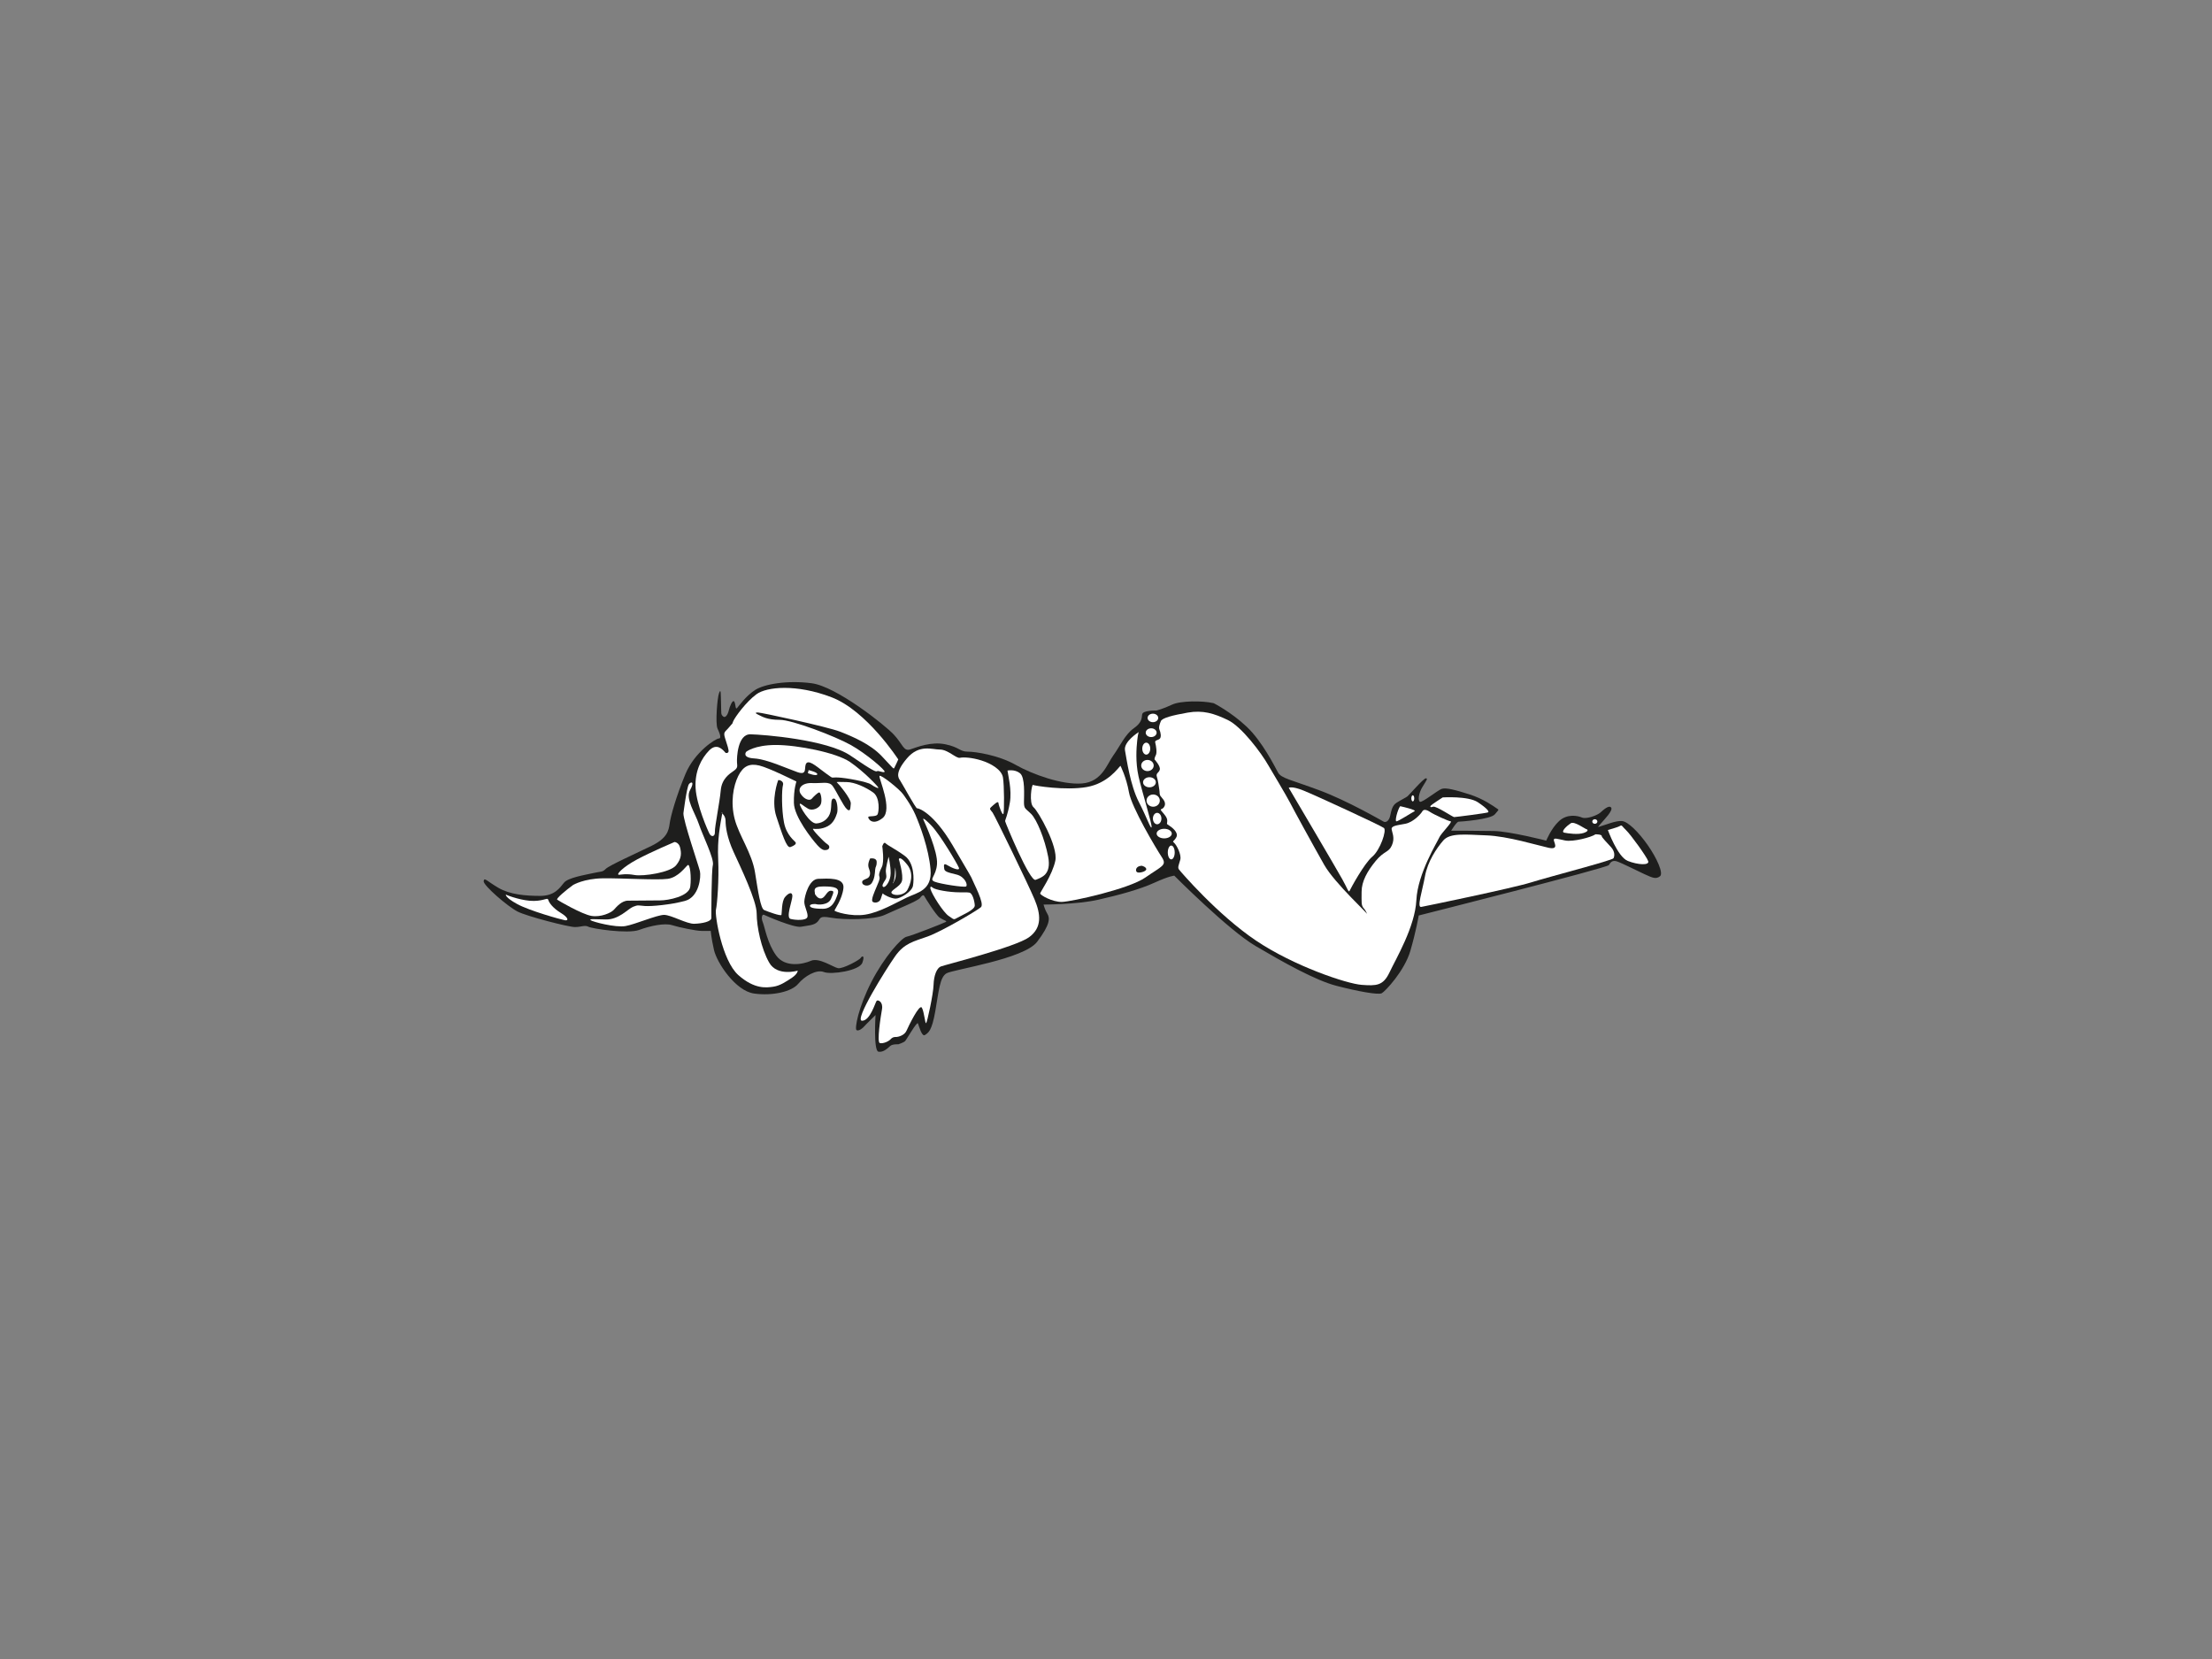 <?xml version="1.0" encoding="utf-8"?>
<!-- Generator: Adobe Illustrator 17.0.0, SVG Export Plug-In . SVG Version: 6.00 Build 0)  -->
<!DOCTYPE svg PUBLIC "-//W3C//DTD SVG 1.1//EN" "http://www.w3.org/Graphics/SVG/1.1/DTD/svg11.dtd">
<svg version="1.1" id="Layer_1" xmlns="http://www.w3.org/2000/svg" xmlns:xlink="http://www.w3.org/1999/xlink" x="0px" y="0px"
	 width="800px" height="600px" viewBox="0 0 800 600" enable-background="new 0 0 800 600" xml:space="preserve">
<rect x="0" y="0" width="800" height="600" fill="#808080" stroke="none"/>
<path fill="#1E1E1D" d="M438.999,254.341c-0.118-0.031-0.242-0.061-0.372-0.09c-3.568-0.802-11.564-0.912-14.797,0.619
	c-3.351,1.587-5.644,2.116-5.644,2.116s-4.939-0.175-5.114,1.412c-0.177,1.587-0.177,2.997-3.176,5.113
	c-2.998,2.116-5.064,6.709-7.271,9.729c-2.207,3.02-4.065,9.525-11.268,10.107c-7.203,0.58-17.891-3.252-24.047-6.738
	c-6.157-3.485-14.406-4.762-17.31-4.762c-2.903,0-3.021-1.627-8.132-2.673c-5.111-1.045-10.222,1.046-12.662,1.859
	c-2.44,0.814-2.673-1.859-5.925-5.345c-3.252-3.484-20.796-17.425-29.741-18.586c-8.945-1.162-17.194,0.347-20.446,2.439
	c-3.252,2.092-5.808,5.694-6.505,6.506c-0.697,0.813-0.465-1.511-1.046-2.323c-0.581-0.814-1.626,1.743-1.975,3.253
	c-0.349,1.51-1.278,2.904-2.091,2.091c-0.813-0.814-0.581-0.814-0.697-4.531c-0.116-3.717,0-5.692-0.697-3.949
	c-0.697,1.742-1.395,11.152-0.581,12.895c0.813,1.743,1.511,3.602,0.465,3.602c-1.045,0-8.713,4.764-12.081,12.893
	c-3.369,8.133-5.343,15.219-5.692,17.891c-0.349,2.672-1.048,5.345-6.508,8.016c-5.459,2.672-15.334,7.087-16.612,8.364
	c-1.278,1.278-1.511,0.813-4.531,1.511c-3.02,0.696-9.061,1.627-10.571,3.486c-1.51,1.858-3.368,4.763-8.596,4.763
	c-5.228,0-10.92-0.465-15.102-2.904c-4.182-2.439-5.111-3.95-5.344-2.439c-0.232,1.511,8.828,9.293,12.313,11.035
	c3.485,1.743,18.355,5.577,20.679,5.577c2.323,0,3.601-0.814,4.878-0.117c1.278,0.698,14.29,2.672,18.355,1.161
	c4.065-1.509,9.293-2.554,11.849-1.742c2.555,0.814,8.829,2.092,10.688,2.092s3.369,0,3.369,0s0.116,2.209,1.162,6.855
	c1.046,4.646,7.783,14.869,14.521,15.799c6.738,0.93,13.593-0.697,15.916-3.486c2.323-2.787,6.622-5.342,9.293-4.298
	c2.671,1.047,12.896-0.465,13.941-3.369c1.045-2.903-0.232-2.438-0.581-1.742c-0.349,0.698-6.505,4.066-8.248,3.717
	c-1.743-0.348-6.854-3.949-9.758-2.67c-2.905,1.276-9.293,2.556-12.546-1.86c-3.253-4.413-4.183-10.454-4.879-12.081
	c-0.697-1.627-0.232-3.022,0.465-2.672s10.804,4.764,13.359,4.299c2.556-0.465,4.647-0.465,5.925-1.743
	c1.277-1.277,0.465-2.322,4.995-1.511c4.53,0.814,15.451,0.814,19.4-1.045c3.95-1.858,11.967-4.995,12.779-6.156
	c0.814-1.162,1.279-1.045,1.511-0.581c0.232,0.464,4.182,6.854,5.576,7.782c1.394,0.93,2.788,1.162,2.207,1.511
	c-0.581,0.35-12.314,4.995-14.172,5.344c-1.859,0.349-8.132,7.319-12.779,16.381c-4.646,9.06-6.157,16.961-5.343,17.425
	c0.813,0.464,2.323-0.814,2.787-1.395c0.465-0.581,4.066-4.066,4.066-4.066s-0.813,12.895,1.046,13.243
	c1.859,0.349,3.484-1.395,4.298-2.091c0.813-0.697,2.904-0.581,2.904-0.581s1.858-0.581,2.439-1.161
	c0.581-0.581,4.298-7.204,4.647-6.391c0.348,0.813,1.394,4.996,2.556,4.183c1.161-0.814,2.439-1.279,3.717-8.596
	c1.278-7.319,1.626-12.314,4.066-13.708c2.44-1.395,27.997-5.111,32.761-11.385c4.763-6.272,4.647-8.598,3.717-10.108
	c-0.929-1.509-1.394-3.367-1.394-3.367s12.082,0.001,19.75-1.743c7.668-1.743,14.986-3.718,20.33-6.156
	c5.344-2.44,7.202-2.556,7.202-2.556s19.518,19.632,29.392,25.441c9.874,5.809,21.608,12.431,29.275,14.405
	c7.666,1.975,15.103,3.368,16.38,2.672c1.277-0.697,8.248-8.133,10.339-15.335c2.092-7.202,3.021-12.777,3.021-12.777
	s68.193-17.194,68.774-18.239c0.58-1.045,1.277-1.743,2.671-1.395c1.395,0.35,6.856,3.136,10.107,4.647
	c3.253,1.51,4.299,1.858,5.692,0.814c1.393-1.046-1.161-6.621-4.414-11.27c-3.253-4.646-7.087-8.48-9.294-8.714
	c-2.207-0.232-6.272,1.513-7.318,1.744c-1.046,0.231-1.976,1.045-0.581-0.582c1.393-1.625,4.763-4.994,3.949-6.041
	c-0.813-1.045-2.904,0.931-3.949,1.86c-1.046,0.929-4.995,2.439-6.621,1.742c-1.627-0.698-5.345-1.395-8.248,1.276
	c-2.905,2.674-4.647,7.087-4.647,7.087s-13.127-3.368-18.936-3.484c-5.809-0.116-15.45-0.116-15.45-0.116s1.976-3.253,2.672-3.253
	s11.617-0.814,13.127-2.671c1.511-1.86,1.627-1.511,0.581-2.208c-1.046-0.697-4.646-3.369-9.758-4.995
	c-5.112-1.626-8.597-2.556-10.107-1.976c-1.51,0.581-6.971,4.995-7.783,4.647c-0.813-0.35-0.581-3.021,0.929-5.459
	c1.511-2.441,1.976-3.022,1.162-3.022c-0.813,0-6.041,6.041-6.621,6.506c-0.581,0.464-2.323,1.276-3.95,2.322
	c-1.627,1.047-1.859,2.789-2.323,4.764c-0.465,1.976-1.626,2.439-2.323,2.091c-0.697-0.349-13.013-7.553-23.352-11.385
	c-10.339-3.835-13.707-4.298-14.868-6.39c-1.162-2.092-5.692-11.268-11.385-16.613C445.146,257.442,438.999,254.341,438.999,254.341
	L438.999,254.341z"/>
<path fill="#FFFFFF" d="M182.955,323.532c0.827,0.46,6.247,2.389,10.197,2.297c3.95-0.092,4.868-1.378,5.144-0.366
	c0.276,1.01,1.652,2.939,4.501,4.684c2.848,1.746,2.94,2.94,1.47,2.664c-1.47-0.275-12.769-3.399-17.27-5.878
	C182.496,324.451,182.955,323.532,182.955,323.532L182.955,323.532z"/>
<path fill="#FFFFFF" d="M207.298,320.043c-2.664,1.928-6.246,4.959-5.787,5.327c0.459,0.367,9.001,5.327,12.4,5.879
	c3.399,0.552,7.073-1.102,8.084-2.205c1.011-1.102,2.849-3.307,5.145-3.307c2.296,0,8.542-0.091,11.574-0.091
	c3.031,0,10.472-1.47,10.931-4.962c0.46-3.49-0.091-8.45-0.918-7.808c-0.827,0.643-3.399,4.409-7.166,4.961
	c-3.766,0.551-16.626-0.275-23.515-0.184S207.298,320.043,207.298,320.043L207.298,320.043z"/>
<path fill="#FFFFFF" d="M243.949,304.518c0,0-8.451,3.582-13.595,6.339c-5.144,2.756-7.808,5.604-6.43,5.512s2.389-0.46,5.604,0.092
	c3.215,0.551,12.86-0.918,14.973-3.49c2.112-2.572,1.928-4.502,1.47-6.43C245.511,304.609,243.949,304.518,243.949,304.518
	L243.949,304.518z"/>
<path fill="#FFFFFF" d="M247.165,294.139c-0.092,2.663,5.512,18.923,5.971,20.943c0.459,2.022-0.275,9.369-5.42,10.747
	c-5.145,1.378-12.124,2.021-14.513,1.837c-2.389-0.184-2.389-0.459-4.226,0.276c-1.837,0.734-5.144,4.685-9.829,4.593
	c-4.685-0.092-6.153-0.275-5.511,0.275c0.642,0.551,9.002,2.756,12.584,2.113c3.582-0.643,11.39-4.042,13.961-4.042
	c2.573,0,8.176,3.307,10.932,3.215c2.755-0.092,6.154-0.735,6.154-2.113s0-16.81,0.551-19.106c0.551-2.295-3.674-10.656-5.052-14.79
	c-1.378-4.133-4.96-9.184-3.215-12.308c1.745-3.123,0.459-3.215-0.367-2.204C248.359,284.585,247.165,294.139,247.165,294.139
	L247.165,294.139z"/>
<path fill="#FFFFFF" d="M262.413,272.276c-1.103-1.286-3.216-3.675-5.971-0.826c-2.756,2.848-5.236,7.44-4.869,13.595
	c0.368,6.154,4.41,15.341,5.053,16.533c0.643,1.195,2.021,1.104,1.929-0.733c-0.092-1.838,1.746-10.748,2.113-14.974
	c0.368-4.225,3.124-5.971,4.685-7.073c1.562-1.102,1.287-1.562,1.195-3.123c-0.092-1.56,0.184-10.194,4.868-10.103
	c4.685,0.091,27.741,1.928,36.191,7.715c8.451,5.788,9.186,5.88,9.646,5.603c0.458-0.276,2.02,0.643,2.663,0.276
	c0.643-0.368-6.613-6.614-12.217-9.737c-5.603-3.124-21.128-9.094-25.721-9.094c-4.593,0-6.338-1.194-7.532-1.746
	c-1.194-0.551-1.561-0.918-0.367-0.918c1.193,0,25.169,5.145,29.853,6.98c4.685,1.836,10.84,4.502,14.881,8.727
	c4.042,4.226,4.317,4.868,4.593,4.41c0.275-0.46,1.47-3.124,1.47-3.124s-11.391-17.636-24.159-22.505
	c-12.768-4.869-23.424-3.767-27.098-1.103c-3.674,2.664-7.809,8.268-8.451,9.828c-0.643,1.562,0.183,0.092-1.378,2.022
	c-1.561,1.928-2.296,1.652-1.561,4.042c0.735,2.388,1.561,4.5,1.193,5.051C263.055,272.553,262.413,272.276,262.413,272.276
	L262.413,272.276z"/>
<path fill="#FFFFFF" d="M269.852,271.91c0,0,2.94-2.48,10.748-2.48c7.808,0,21.862,2.754,26.823,6.154
	c4.96,3.399,9.829,8.543,10.196,9.185c0.368,0.644-1.378-0.185-2.664-1.103c-1.286-0.918-9.093-2.389-11.941-2.48
	c-2.848-0.092-1.378,0.552-4.042-1.286c-2.665-1.836-6.064-5.143-7.257-3.949c-1.195,1.193,0.643,4.685-3.307,3.308
	c-3.95-1.378-11.023-4.686-15.616-4.961C268.199,274.023,269.852,271.91,269.852,271.91L269.852,271.91z"/>
<path fill="#FFFFFF" d="M292.449,278.523c0,0,3.491,0.828,3.124,1.562c-0.367,0.734-3.398-0.46-3.398-0.46L292.449,278.523
	L292.449,278.523z"/>
<path fill="#FFFFFF" d="M326.621,287.251c-1.194-1.746-8.176-7.351-8.543-6.615c-0.367,0.735,4.961,12.218,1.103,15.248
	c-3.858,3.032-5.42-0.092-5.145-0.458c0.276-0.368,2.755,0,3.307-0.827c0.552-0.827,1.011-6.155-1.561-7.992
	c-2.572-1.837-6.706-3.766-9.645-3.766c-2.939,0-3.858-0.184-3.399,0.185c0.46,0.366,5.145,5.878,4.96,7.622
	c-0.184,1.746-0.091,3.124-1.378,2.022c-1.286-1.103-3.767-6.431-5.145-8.36c-1.377-1.929-3.95-0.918-7.44-1.101
	c-3.49-0.184-5.511,1.836-4.133,3.95c1.378,2.11,3.307,2.478,3.95,1.744c0.643-0.735,2.022-2.114,2.664-2.297
	c0.642-0.184,1.193,2.848,0.642,4.227c-0.551,1.378-2.939,2.572-4.592,1.653c-1.654-0.919-2.94-2.297-3.031-1.653
	c-0.092,0.643,3.583,7.164,6.063,6.98c2.48-0.184,4.501-1.838,5.052-4.226c0.551-2.388-0.092-4.776,1.194-4.776
	c1.286,0,1.562,4.134,1.194,5.236c-0.367,1.103-1.102,3.581-3.399,4.775c-2.296,1.194-4.409,1.011-5.236,0.919
	c-0.827-0.091,4.043,4.961,5.145,5.602c1.102,0.646,0.735,1.84-0.184,2.023c-0.92,0.184-1.653,0.275-3.491-1.745
	c-1.837-2.021-8.358-10.196-8.451-15.249c-0.092-5.053,0.918-7.717,0.918-7.717s-9.919-4.96-13.411-5.787
	c-3.491-0.825-5.787,0.092-7.625,3.767c-1.837,3.674-2.848,9.646-1.286,15.616c1.562,5.971,6.247,12.308,7.349,19.288
	c1.102,6.982,2.022,13.045,3.307,13.597c1.286,0.552,6.062,2.296,6.247,1.745c0.184-0.552,0-4.869,1.286-6.431
	c1.286-1.561,2.664-2.021,2.664-0.366c0,1.652-2.48,7.806-0.643,8.267c1.837,0.459,5.604,0.643,6.063-0.645
	c0.459-1.284-1.194-3.855-1.102-5.694c0.092-1.836,1.654-8.083,5.052-8.175c3.398-0.092,9.554-0.644,9.094,3.398
	c-0.459,4.042-3.215,7.716-3.215,8.083c0,0.369,5.879,2.298,11.115,1.472c5.236-0.828,11.115-4.319,14.973-6.155
	c3.858-1.837,9.277-2.573,8.634-10.197c-0.643-7.623-3.949-16.26-5.511-19.84C329.468,291.015,326.621,287.251,326.621,287.251
	L326.621,287.251z"/>
<path fill="#FFFFFF" d="M294.745,323.35c0-1.104-1.102-2.757,3.032-2.757c4.134,0,5.972,0.46,5.145,2.848
	c-0.827,2.389-1.93,5.236-5.329,5.236c-3.398,0-4.684-0.459-4.684-1.103c0-0.642,2.021-0.733,2.388-0.55
	c0.368,0.183,4.226,0.458,5.236-1.93c1.01-2.388,1.286-2.94-0.092-2.94c-1.377,0-1.929,2.389-3.307,2.756
	C295.756,325.278,294.745,323.35,294.745,323.35L294.745,323.35z"/>
<path fill="#1E1E1D" d="M314.679,310.489c-0.918,2.02-0.734,2.847-0.275,4.041c0.459,1.194,0.367,2.573-0.736,3.124
	c-1.102,0.55-2.02,0.643-1.837,1.653c0.183,1.011,2.48,1.561,3.49,0c1.01-1.562,1.103-3.492,1.194-4.777
	c0.092-1.285,0.55-1.01,0.55-2.755C317.066,310.029,314.679,310.489,314.679,310.489L314.679,310.489z"/>
<path fill="#1E1E1D" d="M319.088,306.079c0,0,0.826,5.605-0.184,7.533c-1.011,1.928-1.103,2.848-0.827,3.582
	c0.275,0.735-0.551,2.296-1.102,3.674c-0.551,1.378-2.205,4.778-1.287,5.328c0.919,0.553,2.48,0.093,2.848-1.102
	c0.367-1.194,0.734-2.296,0.827-1.93c0.092,0.367,2.939,1.838,4.593,1.838c1.653,0,5.878-2.479,6.246-4.684
	c0.368-2.206,0.551-8.176-2.939-10.748c-3.491-2.572-6.338-3.858-6.982-4.593C319.639,304.243,319.088,306.079,319.088,306.079
	L319.088,306.079z"/>
<path fill="#FFFFFF" d="M325.08,310.766c0,0,1.746,5.694,1.102,7.899c-0.643,2.203-4.776,3.489-3.582,4.5
	c1.194,1.012,4.592,0.552,5.603-1.377c1.01-1.93,2.572-5.786-0.183-9.187C325.265,309.204,325.08,310.766,325.08,310.766
	L325.08,310.766z"/>
<path fill="#FFFFFF" d="M321.384,309.846c0,0-1.103,4.042-1.01,5.328c0.091,1.286,0.46,2.021-0.184,3.03
	c-0.643,1.012-1.47,2.206-0.735,2.572c0.735,0.368,2.663-2.112,2.663-4.96C322.119,312.97,321.384,309.846,321.384,309.846
	L321.384,309.846z"/>
<path fill="#FFFFFF" d="M323.773,313.704c0,0-0.185,4.595-0.643,5.236c-0.459,0.642-0.277,1.011,0.458-0.642
	C324.324,316.644,323.773,313.704,323.773,313.704L323.773,313.704z"/>
<path fill="#1E1E1D" d="M281.426,282.198c0,0-2.664,7.071-0.643,13.135c2.021,6.063,3.674,11.482,5.052,11.023
	c1.378-0.461,2.205-1.103,1.929-1.654c-0.275-0.551-3.307-2.48-4.226-7.257c-0.919-4.776-0.827-11.942-0.367-13.503
	C283.63,282.381,281.519,281.921,281.426,282.198L281.426,282.198z"/>
<path fill="#FFFFFF" d="M260.903,293.961h0.348c-0.812,4.526-1.857,9.632-1.509,16.825c0.348,7.193-0.347,16.245-0.811,18.218
	c-0.464,1.972,2.204,18.447,8.121,23.67c5.919,5.222,10.212,4.524,12.648,4.177c2.437-0.348,4.642-1.857,6.73-3.248
	c2.089-1.393,2.089-2.554,2.089-2.554s-7.426,2.206-10.327-2.9c-2.9-5.105-4.525-12.996-4.525-17.753s-5.918-16.94-8.354-22.278
	c-2.437-5.337-2.901-9.282-2.901-11.255S260.903,293.961,260.903,293.961L260.903,293.961z"/>
<path fill="#FFFFFF" d="M336.484,321.376c0.481,2.021,4.712,8.655,6.635,9.904c1.923,1.25,1.634,1.539,3.269,0.578
	c1.634-0.962,6.251-2.789,6.154-4.424c-0.097-1.636-0.866-4.521-2.02-4.616c-1.154-0.095,0.192-0.095-3.461-0.095
	c-3.654,0-8.846-0.866-9.808-1.732C336.292,320.127,336.484,321.376,336.484,321.376L336.484,321.376z"/>
<path fill="#FFFFFF" d="M351.292,317.338c0.866,2.212,4.904,9.519,3.462,10.769c-1.443,1.25-14.135,8.751-19.232,10.577
	c-5.096,1.827-8.461,2.404-11.826,7.211c-3.366,4.808-14.905,23.271-11.924,23.271c2.981,0,4.808-6.731,5.288-7.213
	c0.481-0.479,2.404,0.384,1.923,3.078c-0.481,2.691-1.923,11.923-0.77,12.212c1.154,0.287,3.173-0.578,3.942-1.443
	c0.77-0.865,1.731-0.77,2.116-0.77c0.384,0,2.789-0.479,3.558-2.211c0.768-1.731,4.711-9.904,5.576-8.366
	c0.866,1.539,1.154,5.865,1.539,5.577c0.384-0.288,2.596-10.48,2.692-13.846c0.096-3.366,1.154-6.059,2.597-6.636
	c1.442-0.577,27.02-7.02,31.924-10.577c4.904-3.558,4.135-8.559,2.019-13.653c-2.116-5.097-14.423-30.383-15.192-31.44
	c-0.77-1.059-1.346-1.251-0.481-2.021c0.866-0.769,2.501-2.404,2.596-1.442c0.096,0.962,1.539,4.904,1.827,3.846
	c0.288-1.057,0.289-10.191-0.192-13.076c-0.48-2.885-4.423-5.097-7.789-6.154c-3.365-1.059-6.442-1.249-7.789-0.962
	c-1.346,0.289-4.327-2.981-7.211-2.981s-7.501-2.017-11.923,3.175c-4.423,5.191-3.173,7.018-2.5,7.98
	c0.673,0.962,5.673,10.192,6.154,10.097c0.481-0.096,5.866,1.54,12.789,13.27C351.389,317.339,351.292,317.338,351.292,317.338
	L351.292,317.338z"/>
<path fill="#FFFFFF" d="M333.888,296.281c0.866,1.924,5.289,11.635,5,16.154c-0.289,4.521-3.077,5.576-0.865,6.442
	c2.212,0.866,10.577,2.115,11.346,1.732c0.77-0.385-0.289-3.557-3.461-4.327c-3.173-0.77-4.326-1.057-4.423-2.115
	c-0.096-1.058-0.384-2.212,1.154-1.25c1.539,0.961,4.712,2.306,4.135,0.864c-0.577-1.44-6.827-12.019-10-15.287
	C333.6,295.224,333.888,296.281,333.888,296.281L333.888,296.281z"/>
<path fill="#FFFFFF" d="M364.369,278.685c0.193,1.539,1.635,7.022,0.866,11.54c-0.77,4.52-1.731,6.345-1.731,6.729
	s8.942,22.115,11.058,21.25c2.116-0.865,5.77-1.825,4.52-8.364c-1.25-6.539-4.135-13.462-6.154-15.481
	c-2.019-2.02-2.595-1.73-2.595-4.23s0.481-8.943-1.443-10.481C366.965,278.108,364.369,278.685,364.369,278.685L364.369,278.685z"/>
<path fill="#FFFFFF" d="M405.234,276.954c-0.77,0.673-4.52,6.346-12.212,7.693c-7.692,1.346-18.942-0.482-19.423-0.77
	c-0.48-0.288-1.538,6.634,0.192,8.077c1.73,1.441,8.943,14.229,7.884,19.327c-1.058,5.095-5.385,11.249-5.481,11.827
	c-0.096,0.577,4.423,3.174,7.885,3.077c3.462-0.096,24.135-4.615,30.192-8.848c6.059-4.229,7.886-4.325,5.866-7.404
	c-2.019-3.076-10.865-17.884-11.827-23.365C407.35,281.089,405.234,276.954,405.234,276.954L405.234,276.954z"/>
<path fill="#1E1E1D" d="M412.927,313.109c-2.211,0.097-2.403,1.827-1.73,2.307c0.674,0.482,3.365-0.191,3.365-1.057
	C414.561,313.494,412.927,313.109,412.927,313.109L412.927,313.109z"/>
<path fill="#FFFFFF" d="M411.868,264.742c0,0-5.576,3.463-5,6.635c0.577,3.175,1.923,12.693,5,18.655
	c3.077,5.961,4.327,10,4.615,9.135c0.289-0.865-3.558-13.174-4.712-18.366c-1.153-5.192-0.769-10.289-0.48-12.982
	C411.58,265.128,411.868,264.742,411.868,264.742L411.868,264.742z"/>
<path fill="#FFFFFF" d="M418.887,259.647c0,0.849-0.86,1.538-1.923,1.538s-1.923-0.689-1.923-1.538s0.86-1.537,1.923-1.537
	S418.887,258.798,418.887,259.647L418.887,259.647z"/>
<path fill="#FFFFFF" d="M418.31,264.984c0,0.876-0.883,1.586-1.972,1.586c-1.089,0-1.971-0.71-1.971-1.586
	c0-0.877,0.882-1.587,1.971-1.587C417.428,263.398,418.31,264.107,418.31,264.984L418.31,264.984z"/>
<path fill="#FFFFFF" d="M416.002,270.753c0,1.195-0.645,2.164-1.442,2.164c-0.796,0-1.441-0.969-1.441-2.164
	c0-1.195,0.646-2.164,1.441-2.164C415.357,268.589,416.002,269.558,416.002,270.753L416.002,270.753z"/>
<path fill="#FFFFFF" d="M417.253,276.859c0,1.115-1.012,2.018-2.261,2.018c-1.247,0-2.26-0.903-2.26-2.018
	c0-1.116,1.013-2.021,2.26-2.021C416.241,274.839,417.253,275.743,417.253,276.859L417.253,276.859z"/>
<path fill="#FFFFFF" d="M418.021,282.917c0,1.009-1.033,1.827-2.308,1.827c-1.274,0-2.308-0.818-2.308-1.827
	c0-1.01,1.033-1.827,2.308-1.827C416.988,281.09,418.021,281.907,418.021,282.917L418.021,282.917z"/>
<path fill="#FFFFFF" d="M419.464,289.551c0,1.222-1.076,2.212-2.403,2.212c-1.328,0-2.404-0.99-2.404-2.212s1.076-2.211,2.404-2.211
	C418.388,287.34,419.464,288.329,419.464,289.551L419.464,289.551z"/>
<path fill="#FFFFFF" d="M420.041,296.042c0,1.141-0.689,2.066-1.538,2.066c-0.85,0-1.539-0.926-1.539-2.066
	c0-1.142,0.689-2.066,1.539-2.066C419.352,293.976,420.041,294.9,420.041,296.042L420.041,296.042z"/>
<path fill="#FFFFFF" d="M423.791,301.475c0,0.955-1.227,1.732-2.74,1.732s-2.74-0.776-2.74-1.732c0-0.956,1.227-1.731,2.74-1.731
	S423.791,300.519,423.791,301.475L423.791,301.475z"/>
<path fill="#FFFFFF" d="M424.85,308.301c0,1.382-0.56,2.501-1.251,2.501c-0.69,0-1.25-1.119-1.25-2.501
	c0-1.38,0.56-2.499,1.25-2.499C424.289,305.802,424.85,306.921,424.85,308.301L424.85,308.301z"/>
<path fill="#FFFFFF" d="M458.695,276.763c-2.5-4.424-9.616-13.941-14.615-16.347c-5-2.403-9.039-3.654-14.52-2.692
	c-5.481,0.962-9.231,1.923-9.712,3.078c-0.481,1.153-0.866,2.306-0.481,3.172c0.386,0.866,0.77,2.691,0,3.27
	c-0.769,0.576-1.826,0.385-1.538,1.441c0.289,1.059,0.673,3.559,0.192,4.425c-0.48,0.864-0.48,1.538-0.48,1.538
	s2.212,2.403,1.923,3.654c-0.289,1.25-1.538,1.251-1.058,2.692c0.48,1.441,0.673,3.461,0.865,4.519c0.192,1.059,0,1.634,0.385,2.308
	c0.385,0.674,2.212,2.019,1.539,3.654c-0.674,1.635-2.02,0.77-1.059,1.923c0.962,1.153,2.02,2.212,2.02,3.463
	c0,1.248-0.48,0.961,0.577,1.634c1.058,0.673,3.653,2.596,2.692,4.326c-0.962,1.732-1.635,1.251-0.77,2.02
	c0.866,0.769,2.692,4.232,2.212,6.059c-0.482,1.826-1.058,2.789-0.482,3.559c0.578,0.769,13.941,16.343,27.788,25.671
	c13.847,9.326,32.981,15.673,38.269,16.059c5.289,0.383,7.789,0.385,10.097-4.52c2.308-4.904,9.229-16.443,9.711-26.154
	c0.48-9.713,7.692-21.154,8.268-22.597c0.577-1.443,5-5.769,4.135-5.865c-0.865-0.097-5.961-2.403-7.404-3.365
	c-1.442-0.962-2.403-1.058-2.884-0.192c-0.48,0.865-3.173,3.846-6.059,4.422c-2.885,0.578-5.191,0.675-4.999,2.021
	s1.249,3.077,0.096,5.77c-1.154,2.692-2.788,1.922-5.865,5.673c-3.077,3.75-5.097,7.405-5.097,11.153
	c0,3.75-0.192,4.904,0.768,5.962c0.962,1.059,1.347,2.596,1.635,2.596c0.681,0-12.071-11.489-15.962-18.365
	c-4.135-7.308-11.249-20.289-12.308-22.405C465.52,288.204,458.695,276.763,458.695,276.763L458.695,276.763z"/>
<path fill="#FFFFFF" d="M466.097,284.936c0,0,0.045,0.076,0.132,0.225c1.779,3.023,16.614,28.158,19.292,32.95
	c1.827,3.268,2.211,4.902,2.596,4.037c0.385-0.865,5.289-9.903,8.174-12.307c2.884-2.405,5.288-9.521,4.23-10.386
	c-1.058-0.864-24.809-11.827-29.135-13.558C467.059,284.167,466.097,284.936,466.097,284.936L466.097,284.936z"/>
<path fill="#FFFFFF" d="M506.386,291.57c-0.962,1.347-2.02,5.482-1.346,5.482c0.673,0,5.577-3.173,6.538-3.654
	C512.54,292.917,506.386,291.57,506.386,291.57L506.386,291.57z"/>
<path fill="#FFFFFF" d="M521.771,288.398c0,0,9.231-0.577,12.692,1.73c3.461,2.308,4.134,3.365,3.749,3.654
	c-0.384,0.289-11.826,1.73-12.307,1.73c-0.482,0-6.539-4.134-7.597-3.75c-1.059,0.385-1.154,0.001-0.866-0.384
	C517.732,290.994,521.771,288.398,521.771,288.398L521.771,288.398z"/>
<path fill="#FFFFFF" d="M510.425,288.733c0,0.612,0.236,1.105,0.528,1.105s0.529-0.493,0.529-1.105c0-0.61-0.237-1.104-0.529-1.104
	S510.425,288.123,510.425,288.733L510.425,288.733z"/>
<path fill="#FFFFFF" d="M577.034,301.735c-1.459,1.069-8.172,2.82-10.992,2.237c-2.821-0.583-4.086-1.07-4.086-0.195
	c0,0.877,2.043,3.696-1.945,2.821c-3.988-0.874-14.688-4.183-22.373-4.475c-7.685-0.291-13.229-0.974-15.662,1.849
	c-2.431,2.821-5.642,7.587-6.614,12.938c-0.972,5.35-3.015,11.381-1.361,11.09c1.654-0.292,33.171-6.81,39.688-8.853
	c6.517-2.044,29.474-7.977,29.862-8.755c0.39-0.778,0.583-2.335-0.875-3.989c-1.46-1.653-3.405-3.501-3.405-4.084
	C579.271,301.735,577.034,301.735,577.034,301.735L577.034,301.735z"/>
<path fill="#FFFFFF" d="M574.018,299.984c-0.583,0-4.571-3.112-5.933-2.238c-1.362,0.877-3.794,3.113-2.335,3.404
	c1.459,0.293,4.961,0.779,7.004,0.1C574.796,300.568,574.018,299.984,574.018,299.984L574.018,299.984z"/>
<path fill="#FFFFFF" d="M581.509,300.179c0,0,3.502,9.728,7.198,11.186c3.696,1.46,7.878,1.656,7.393,0.1
	c-0.486-1.557-6.42-9.728-7.977-11.188c-1.557-1.459-1.46-2.043-2.237-1.557C585.107,299.206,581.509,300.179,581.509,300.179
	L581.509,300.179z"/>
<path fill="#FFFFFF" d="M575.866,297.115c0,0.456,0.413,0.826,0.924,0.826c0.511,0,0.925-0.37,0.925-0.826
	c0-0.458-0.414-0.826-0.925-0.826C576.279,296.289,575.866,296.657,575.866,297.115L575.866,297.115z"/>
</svg>
